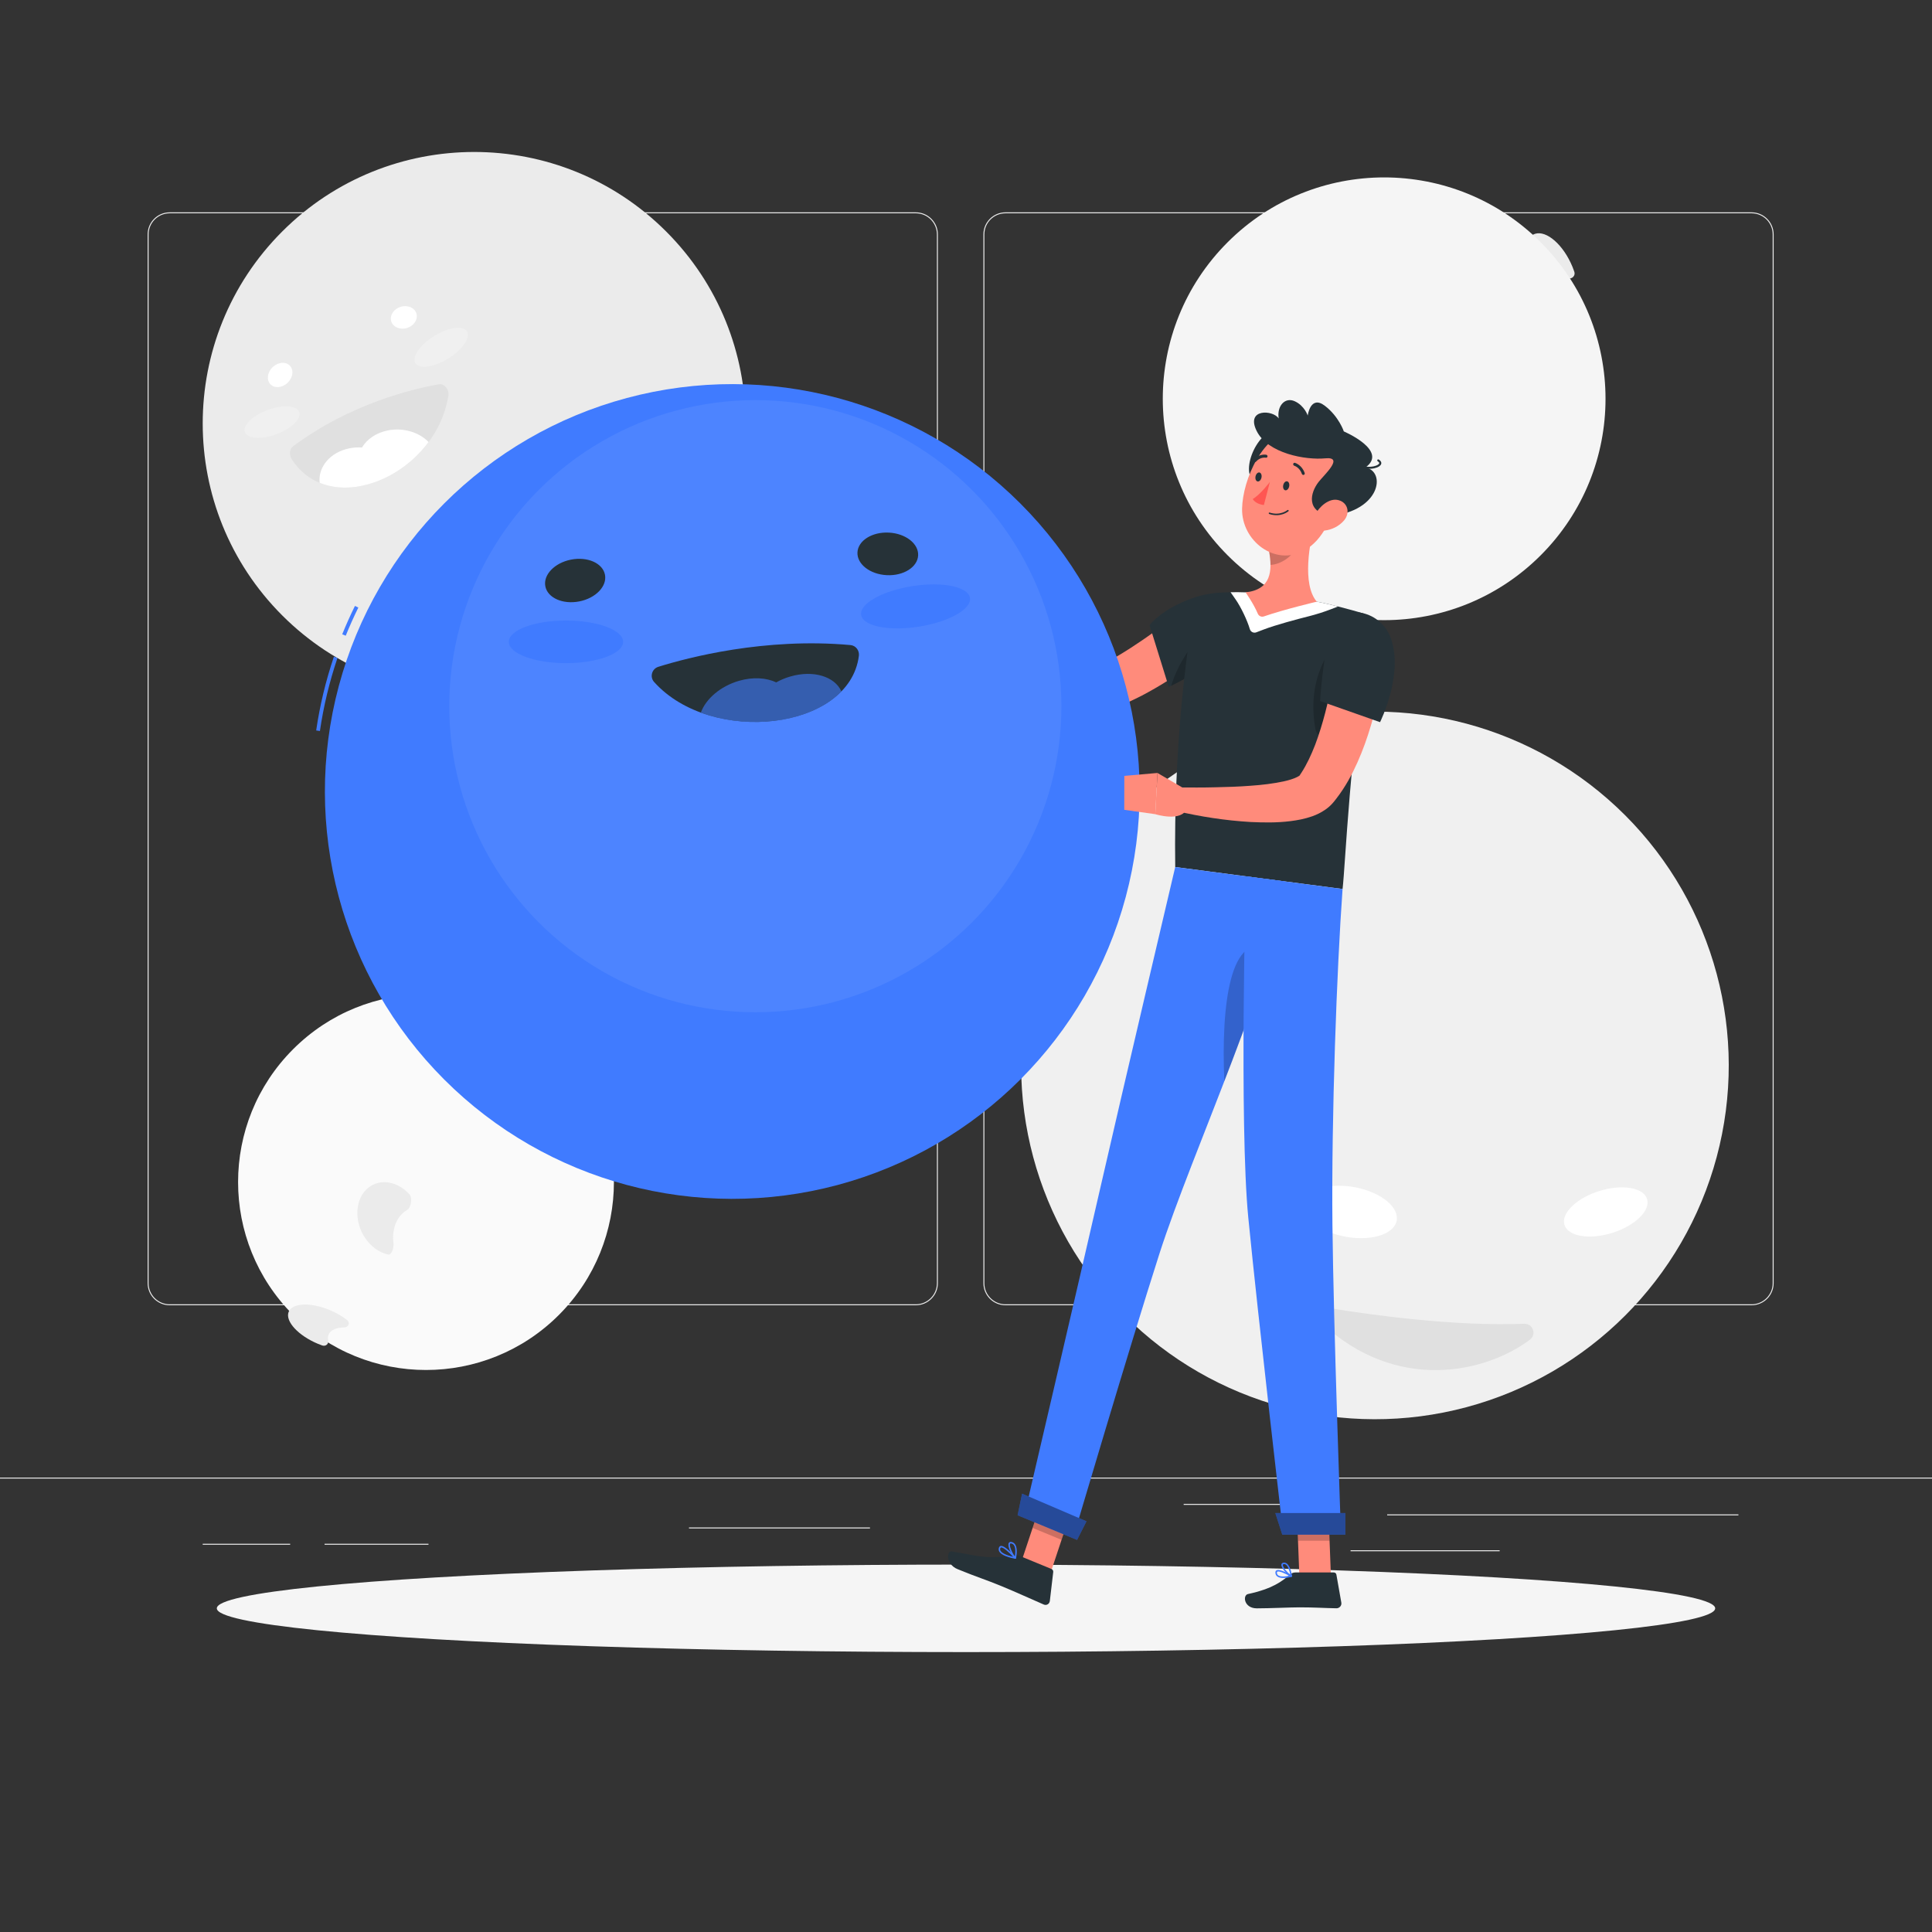 <?xml version="1.0" encoding="utf-8"?>
<!-- Generator: Adobe Illustrator 27.5.0, SVG Export Plug-In . SVG Version: 6.00 Build 0)  -->
<svg version="1.1" xmlns="http://www.w3.org/2000/svg" xmlns:xlink="http://www.w3.org/1999/xlink" x="0px" y="0px"
	 viewBox="0 0 500 500" style="enable-background:new 0 0 500 500;" xml:space="preserve">
<rect x="0" y="0" width="500" height="500" fill="#333333" stroke="none"/>
<g id="Background_Complete">
	<g>
		<rect y="382.398" style="fill:#EBEBEB;" width="500" height="0.25"/>
		<rect x="359" y="391.922" style="fill:#EBEBEB;" width="90.901" height="0.25"/>
		<rect x="306.333" y="389.208" style="fill:#EBEBEB;" width="24.887" height="0.25"/>
		<rect x="349.524" y="401.208" style="fill:#EBEBEB;" width="38.587" height="0.25"/>
		<rect x="52.459" y="399.528" style="fill:#EBEBEB;" width="22.638" height="0.25"/>
		<rect x="84" y="399.528" style="fill:#EBEBEB;" width="26.889" height="0.25"/>
		<rect x="178.309" y="395.306" style="fill:#EBEBEB;" width="46.838" height="0.25"/>
		<path style="fill:#EBEBEB;" d="M237.014,337.8H43.915c-3.147,0-5.708-2.561-5.708-5.708V60.66c0-3.147,2.561-5.708,5.708-5.708
			h193.099c3.146,0,5.707,2.561,5.707,5.708v271.432C242.721,335.239,240.16,337.8,237.014,337.8z M43.915,55.203
			c-3.01,0-5.458,2.448-5.458,5.458v271.432c0,3.01,2.448,5.458,5.458,5.458h193.099c3.009,0,5.457-2.448,5.457-5.458V60.66
			c0-3.009-2.448-5.458-5.457-5.458H43.915z"/>
		<path style="fill:#EBEBEB;" d="M453.31,337.8H260.212c-3.147,0-5.707-2.561-5.707-5.708V60.66c0-3.147,2.561-5.708,5.707-5.708
			H453.31c3.148,0,5.708,2.561,5.708,5.708v271.432C459.019,335.239,456.458,337.8,453.31,337.8z M260.212,55.203
			c-3.009,0-5.457,2.448-5.457,5.458v271.432c0,3.01,2.448,5.458,5.457,5.458H453.31c3.01,0,5.458-2.448,5.458-5.458V60.66
			c0-3.009-2.448-5.458-5.458-5.458H260.212z"/>
	</g>
	<g>
		<g>
			
				<ellipse transform="matrix(0.707 -0.707 0.707 0.707 -41.539 118.889)" style="fill:#EBEBEB;" cx="122.743" cy="109.587" rx="70.268" ry="70.268"/>
			<path style="fill:#FFFFFF;" d="M69.641,98.978c0.762,1.368,2.66,1.609,4.239,0.538c1.579-1.071,2.242-3.047,1.48-4.415
				c-0.762-1.368-2.659-1.609-4.238-0.538C69.542,95.633,68.88,97.61,69.641,98.978z"/>
			<path style="fill:#FFFFFF;" d="M101.261,83.174c0.473,1.508,2.311,2.269,4.105,1.699c1.794-0.57,2.865-2.255,2.392-3.763
				c-0.473-1.508-2.311-2.269-4.105-1.699C101.859,79.981,100.788,81.666,101.261,83.174z"/>
			<path style="fill:#F0F0F0;" d="M107.44,93.874c0.853,1.701,4.561,1.288,8.282-0.922c3.721-2.21,6.046-5.382,5.192-7.083
				c-0.853-1.701-4.561-1.288-8.282,0.922C108.911,89.002,106.586,92.173,107.44,93.874z"/>
			<path style="fill:#F0F0F0;" d="M63.381,111.812c0.606,1.742,4.244,1.999,8.127,0.576c3.883-1.424,6.539-3.99,5.934-5.732
				c-0.605-1.742-4.244-2-8.127-0.576C65.433,107.504,62.776,110.07,63.381,111.812z"/>
			<g>
				<path style="fill:#E0E0E0;" d="M113.549,99.452c-6.446,1.142-22.876,4.974-37.717,16.064c-0.927,0.693-1.048,2.214-0.322,3.339
					c10.174,15.763,37.227,4.161,40.532-16.452C116.303,100.771,114.967,99.201,113.549,99.452z"/>
				<path style="fill:#FFFFFF;" d="M90.412,116.031c1.091-0.226,2.199-0.291,3.27-0.215c1.271-2.141,3.635-3.797,6.65-4.414
					c4.034-0.814,8.128,0.461,10.579,2.99c-2.234,3.03-5.011,5.578-8.06,7.521c-2.395,1.529-4.953,2.693-7.532,3.407
					c-4.345,1.223-8.768,1.199-12.589-0.37C82.267,120.873,85.44,117.034,90.412,116.031z"/>
			</g>
		</g>
		<g>
			<path style="fill:#EBEBEB;" d="M396.004,72.496c0.79,1.923,1.811,3.636,2.934,5.022c0.773,0.955,2.312,0.42,2.395-0.806
				c0.161-2.362,1.072-4.095,2.671-4.595c0.557-0.174,1.158-0.187,1.784-0.055c1.052,0.221,1.992-0.712,1.647-1.73
				c-0.142-0.417-0.299-0.838-0.472-1.26c-2.33-5.675-6.673-9.509-9.699-8.563C394.238,61.455,393.676,66.823,396.004,72.496z"/>
			
				<ellipse transform="matrix(0.707 -0.707 0.707 0.707 31.977 283.553)" style="fill:#F5F5F5;" cx="358.267" cy="103.177" rx="57.299" ry="57.299"/>
		</g>
		<g>
			<g>
				
					<ellipse transform="matrix(0.707 -0.707 0.707 0.707 -184.029 167.597)" style="fill:#FAFAFA;" cx="110.293" cy="305.941" rx="48.64" ry="48.64"/>
			</g>
			<path style="fill:#EBEBEB;" d="M85.376,339.059c1.711,0.717,3.232,1.612,4.462,2.576c0.847,0.664,0.36,1.884-0.734,1.901
				c-2.107,0.033-3.66,0.698-4.115,1.969c-0.159,0.442-0.174,0.928-0.06,1.438c0.191,0.859-0.647,1.58-1.553,1.259
				c-0.371-0.132-0.745-0.276-1.121-0.433c-5.048-2.115-8.441-5.779-7.578-8.185C75.539,337.179,80.33,336.945,85.376,339.059z"/>
			<path style="fill:#EBEBEB;" d="M102.001,306.395c1.529,0.54,2.895,1.51,4.006,2.748c0.765,0.853,0.368,3.399-0.596,3.955
				c-1.858,1.07-3.21,3.073-3.578,5.699c-0.129,0.915-0.128,1.841-0.014,2.755c0.192,1.536-0.529,3.304-1.336,3.129
				c-0.331-0.072-0.665-0.166-1.001-0.285c-4.51-1.593-7.602-6.916-6.906-11.888C93.272,307.537,97.493,304.802,102.001,306.395z"/>
		</g>
		<g>
			
				<ellipse transform="matrix(0.707 -0.707 0.707 0.707 -90.724 332.419)" style="fill:#F0F0F0;" cx="355.903" cy="275.723" rx="91.578" ry="91.578"/>
			<path style="fill:#FFFFFF;" d="M338.369,309.458c-2.78,2.947-0.096,7.212,5.995,9.528c6.091,2.316,13.282,1.804,16.061-1.142
				c2.78-2.946,0.096-7.212-5.995-9.528C348.34,306,341.149,306.512,338.369,309.458z"/>
			<path style="fill:#FFFFFF;" d="M404.762,316.387c0.279,3.175,5.345,4.524,11.314,3.013c5.97-1.511,10.582-5.31,10.303-8.485
				c-0.279-3.175-5.345-4.524-11.315-3.013C409.096,309.413,404.483,313.212,404.762,316.387z"/>
			<path style="fill:#E0E0E0;" d="M344.044,338.534c10.716,1.756,32.234,4.761,50.422,4.058c2.255-0.087,3.269,2.768,1.464,4.123
				c-11.498,8.635-34.527,13.762-53.827-4.261C340.459,340.918,341.824,338.171,344.044,338.534z"/>
		</g>
	</g>
</g>
<g id="Background_Simple" style="display:none;">
	<g style="display:inline;">
		<path style="fill:#407BFF;" d="M365.104,97.664c-32.341-18.715-76.084-22.189-112.533-13.687
			c-18.328,4.275-32.001,13.483-47.849,22.228c-22.203,12.252-38.696,10.74-63.437,11.868
			c-72.005,3.283-93.263,70.228-85.998,116.847c8.834,56.688,61.642,101.913,125.317,107.378
			c42.876,3.68,82.561-1.669,116.327-19.066c26.366-13.585,29.559-35.463,34.094-60.786c3.464-19.338,5.762-40.93,18.222-57.555
			c11.392-15.2,27.635-6.158,42.049-16.485C427.987,162.118,392.342,113.426,365.104,97.664z"/>
		<path style="opacity:0.9;fill:#FFFFFF;" d="M365.104,97.664c-32.341-18.715-76.084-22.189-112.533-13.687
			c-18.328,4.275-32.001,13.483-47.849,22.228c-22.203,12.252-38.696,10.74-63.437,11.868
			c-72.005,3.283-93.263,70.228-85.998,116.847c8.834,56.688,61.642,101.913,125.317,107.378
			c42.876,3.68,82.561-1.669,116.327-19.066c26.366-13.585,29.559-35.463,34.094-60.786c3.464-19.338,5.762-40.93,18.222-57.555
			c11.392-15.2,27.635-6.158,42.049-16.485C427.987,162.118,392.342,113.426,365.104,97.664z"/>
	</g>
</g>
<g id="Shadow_1_">
	<ellipse id="_x3C_Path_x3E__338_" style="fill:#F5F5F5;" cx="250" cy="416.238" rx="193.889" ry="11.323"/>
</g>
<g id="Character_1_">
	<g>
		<polygon style="fill:#FF8B7B;" points="271.81,407.289 264.318,404.203 270.35,386.073 277.843,389.159 		"/>
		<polygon style="fill:#FF8B7B;" points="344.44,407.899 336.273,407.899 335.552,388.986 343.719,388.986 		"/>
		<path style="fill:#263238;" d="M335.23,406.953h9.957c0.334,0,0.612,0.232,0.67,0.558l1.278,7.259
			c0.133,0.753-0.492,1.466-1.263,1.452c-3.201-0.055-5.53-0.243-9.565-0.243c-2.482,0-7.608,0.258-11.036,0.258
			c-3.353,0-3.719-3.39-2.302-3.697c6.356-1.377,8.814-3.275,10.912-5.086C334.259,407.129,334.742,406.953,335.23,406.953z"/>
		<path style="fill:#263238;" d="M263.864,402.653l8.249,3.392c0.309,0.127,0.5,0.457,0.461,0.793l-0.879,7.488
			c-0.091,0.776-0.853,1.234-1.561,0.929c-2.958-1.275-7.196-3.222-10.936-4.76c-4.373-1.798-6.263-2.296-11.391-4.405
			c-3.101-1.275-2.854-4.839-1.456-4.596c6.365,1.106,9.268,2.138,15.486,1.014C262.512,402.385,263.212,402.385,263.864,402.653z"
			/>
		<path style="fill:#FF8B7B;" d="M314.415,166.989c-1.069,0.96-1.978,1.737-2.997,2.543c-0.995,0.797-1.997,1.572-3.013,2.334
			c-2.015,1.541-4.13,2.949-6.273,4.332c-2.149,1.366-4.387,2.64-6.667,3.849c-2.324,1.157-4.66,2.303-7.16,3.23
			c-1.223,0.493-2.516,0.898-3.8,1.305c-0.586,0.21-1.424,0.397-2.17,0.578c-0.792,0.145-1.568,0.311-2.404,0.361
			c-3.257,0.343-7.004-0.306-9.973-2.093c-1.493-0.862-2.778-1.952-3.841-3.132c-1.072-1.174-1.937-2.435-2.637-3.726
			c-0.712-1.285-1.256-2.604-1.687-3.933c-0.222-0.662-0.394-1.337-0.555-2.012c-0.164-0.702-0.261-1.308-0.386-2.153l5.947-1.497
			l0.74,1.286c0.265,0.453,0.554,0.895,0.844,1.324c0.578,0.862,1.214,1.657,1.865,2.364c0.662,0.7,1.344,1.309,2.03,1.787
			c0.693,0.473,1.382,0.813,2.045,1.035c1.341,0.4,2.6,0.43,4.108,0.038c0.364-0.077,0.76-0.226,1.144-0.338
			c0.409-0.166,0.744-0.27,1.281-0.506c0.986-0.413,1.97-0.806,2.948-1.306c3.932-1.853,7.794-4.218,11.545-6.789
			c1.889-1.269,3.733-2.624,5.572-3.987c0.916-0.684,1.824-1.383,2.715-2.092l2.576-2.075L314.415,166.989z"/>
		<path style="fill:#263238;" d="M319.218,164.708c-3.488,7.164-16.747,13.063-16.747,13.063l-4.966-15.988
			c0,0,2.134-2.905,7.578-5.507C317.894,150.15,323.916,155.06,319.218,164.708z"/>
		<path style="opacity:0.2;" d="M310.858,164.412c-2.802,2.781-5.456,7.01-6.926,10.679c-0.317,0.793-0.592,1.597-0.814,2.379
			c2.03-0.973,8.417-4.198,12.741-8.374l0.328-1.924C316.694,164.158,313.036,162.255,310.858,164.412z"/>
		<path style="fill:#FF8B7B;" d="M268.715,170.679l-4.463-9.575l-5.472,9.062c0,0,2.667,5.495,8.161,3.578L268.715,170.679z"/>
		<polygon style="fill:#FF8B7B;" points="257.507,156.816 253.8,163.661 258.78,170.166 264.252,161.104 		"/>
		<g>
			<polygon style="opacity:0.2;" points="270.35,386.079 267.239,395.423 274.735,398.511 277.846,389.166 			"/>
			<polygon style="opacity:0.2;" points="343.721,388.991 335.55,388.991 335.926,398.74 344.097,398.74 			"/>
		</g>
		<g>
			<path style="fill:#263238;" d="M308.836,158.769c-1.693,9.801-5.115,33.794-4.69,65.619l43.311,5.684
				c0.749-6.36,1.842-35.602,6.938-66.268c0.42-2.528,0.542-4.454-1.92-5.165c-2.732-0.789-8.082-2.273-11.697-2.926
				c-5.515-0.995-13.514-2.224-18.411-2.415c-2.729-0.107-5.405-0.01-7.586,0.136C311.801,153.634,309.344,155.827,308.836,158.769z
				"/>
			<path style="fill:#FFFFFF;" d="M340.781,155.71c-5.519-0.994-13.513-2.22-18.419-2.411c-1.332-0.053-2.643-0.053-3.891-0.032
				l1.301,1.861c1.363,1.95,3.022,5.414,3.688,7.698l0,0c0.206,0.706,0.971,1.086,1.658,0.824l1.939-0.74
				c3.2-1.212,8.515-2.627,11.731-3.441c1.927-0.488,3.822-1.094,5.677-1.806l1.836-0.705
				C344.376,156.472,342.398,156.006,340.781,155.71z"/>
			<path style="opacity:0.2;" d="M341.747,173.01c-2.47,6.171-1.971,12.208-1.32,15.673c0.315,1.677,1.902,2.796,3.587,2.529
				l3.506-0.555c1.335-0.212,2.387-1.253,2.611-2.586l3.868-22.98c0.508-3.017-3.151-4.915-5.323-2.76
				C345.875,165.112,343.214,169.34,341.747,173.01z"/>
		</g>
		<path style="fill:#FF8B7B;" d="M340.474,134.585l-12.012,8.237c0.814,4.79,0.624,9.749-6.101,10.479c0,0,2.083,2.961,3.15,5.506
			c0.261,0.621,0.937,0.945,1.573,0.725c5.262-1.825,13.696-3.82,13.696-3.82C336.921,151.185,338.878,140.4,340.474,134.585z"/>
		<path style="opacity:0.2;" d="M335.575,137.948l-7.107,4.873c0.196,1.134,0.33,2.275,0.329,3.367c2.55-0.036,6.22-2.373,6.681-5
			C335.707,139.878,335.745,138.594,335.575,137.948z"/>
		<path style="fill:#263238;" d="M328.803,111.665c-5.707,2.72-8.722,15.68-0.601,12.788
			C336.322,121.561,335.037,108.694,328.803,111.665z"/>
		<path style="fill:#FF8B7B;" d="M347.212,126.479c-2.496,7.609-4.79,13.305-9.758,16.034c-7.473,4.103-16.159-2.521-16.002-10.863
			c0.141-7.508,5.421-19.783,13.845-20.437C343.596,110.568,349.708,118.869,347.212,126.479z"/>
		<path style="fill:#263238;" d="M341.257,124.721c1.469-1.877,6.726-6.589,1.703-6.105c-5.022,0.485-14.836-1.226-17.74-7.087
			c-2.889-5.83,4.229-5.492,5.707-3.231c-0.508-3.216,1.613-5.619,4.162-4.45c2.548,1.17,3.348,3.701,3.348,3.701
			s0.682-5.386,4.406-2.555c3.671,2.79,4.934,6.653,4.934,6.653s11.676,4.978,5.596,9.34c5.331,0.969,4.009,11.19-9.046,12.556
			C337.864,132.398,339.084,127.498,341.257,124.721z"/>
		<path style="fill:#263238;" d="M354.329,121.335c-1.286,0-2.624-0.396-3.331-1.396c-0.084-0.119-0.056-0.284,0.064-0.368
			c0.117-0.086,0.283-0.057,0.368,0.063c0.823,1.166,2.718,1.356,4.132,1.039c0.895-0.201,1.348-0.55,1.389-0.789
			c0.035-0.202-0.235-0.408-0.4-0.514c-0.124-0.078-0.16-0.241-0.081-0.364c0.078-0.123,0.243-0.158,0.364-0.081
			c0.611,0.389,0.685,0.786,0.639,1.05c-0.093,0.528-0.764,0.981-1.794,1.214C355.257,121.283,354.796,121.335,354.329,121.335z"/>
		<path style="fill:#FF8B7B;" d="M347.886,134.632c-1.334,1.605-3.327,2.491-5.09,2.68c-2.653,0.285-3.531-2.034-2.418-4.174
			c1.002-1.926,3.589-4.396,6.072-3.69C348.895,130.143,349.411,132.797,347.886,134.632z"/>
		<path style="fill:#407BFF;" d="M304.146,224.388c0,0-13.619,57.813-19.191,82.199c-5.796,25.365-19.935,85.883-19.935,85.883
			l12.796,5.262c0,0,14.462-49.025,22.238-73.264c8.477-26.425,31.009-74.966,32.561-96.343
			C319.223,226.367,304.146,224.388,304.146,224.388z"/>
		<path style="opacity:0.2;" d="M316.853,279.832c4.642-12.033,9.104-24.055,12.107-34.29v-0.011
			C318.27,240.456,316.007,260.176,316.853,279.832z"/>
		<path style="fill:#407BFF;" d="M322.438,226.789c0,0-1.747,64.259,0.624,88.397c2.597,26.433,9.018,81.666,9.018,81.666h14.958
			c0,0-1.938-53.997-2.205-79.771c-0.291-27.973,1.139-66.567,2.623-87.01C330.871,227.895,322.438,226.789,322.438,226.789z"/>
		<g>
			<polygon style="fill:#407BFF;" points="331.855,397.176 348.181,397.176 348.181,391.571 330.054,391.571 			"/>
			<polygon style="opacity:0.4;" points="331.855,397.176 348.181,397.176 348.181,391.571 330.054,391.571 			"/>
		</g>
		<g>
			<polygon style="fill:#407BFF;" points="263.358,392.148 278.739,398.53 281.186,393.71 264.516,386.564 			"/>
			<polygon style="opacity:0.4;" points="263.358,392.148 278.739,398.53 281.186,393.71 264.516,386.564 			"/>
		</g>
		<path style="fill:#263238;" d="M333.616,125.968c-0.164,0.632-0.633,1.037-1.048,0.905c-0.414-0.132-0.617-0.752-0.453-1.384
			c0.164-0.632,0.633-1.037,1.048-0.905C333.578,124.716,333.781,125.336,333.616,125.968z"/>
		<path style="fill:#263238;" d="M326.451,123.679c-0.164,0.632-0.633,1.037-1.048,0.905s-0.617-0.752-0.453-1.384
			c0.164-0.632,0.633-1.037,1.048-0.905C326.412,122.427,326.615,123.047,326.451,123.679z"/>
		<path style="fill:#FF5652;" d="M328.647,124.721c0,0-2.389,3.186-4.434,4.438c0.85,1.402,2.881,1.534,2.881,1.534L328.647,124.721
			z"/>
		<path style="fill:#263238;" d="M328.488,133.029c2.982,0.953,4.879-0.65,4.958-0.718c0.079-0.068,0.084-0.191,0.012-0.274
			c-0.07-0.083-0.193-0.097-0.271-0.029c-0.018,0.016-1.829,1.536-4.603,0.65c-0.103-0.033-0.208,0.024-0.234,0.126
			C328.324,132.886,328.386,132.996,328.488,133.029z"/>
		<path style="fill:#263238;" d="M337.172,122.892c0.077,0.029,0.162,0.034,0.243,0.008c0.2-0.061,0.304-0.279,0.233-0.486
			c-0.712-2.072-2.427-2.61-2.503-2.63c-0.206-0.062-0.412,0.056-0.462,0.263c-0.049,0.207,0.075,0.423,0.282,0.486l0,0
			c0.056,0.016,1.393,0.451,1.96,2.104C336.967,122.758,337.061,122.85,337.172,122.892z"/>
		<path style="fill:#263238;" d="M324.678,119.562c0.139,0.044,0.291,0.01,0.39-0.102c1.101-1.245,2.478-1.017,2.536-1.007
			c0.21,0.037,0.402-0.103,0.428-0.314c0.026-0.211-0.127-0.411-0.331-0.453c-0.075-0.014-1.838-0.324-3.218,1.235
			c-0.138,0.156-0.118,0.402,0.043,0.551C324.572,119.515,324.624,119.545,324.678,119.562z"/>
		<path style="fill:#FF8B7B;" d="M358.634,168.063c-0.166,1.815-0.362,3.378-0.623,5.04c-0.251,1.637-0.531,3.266-0.841,4.892
			c-0.632,3.249-1.404,6.484-2.362,9.701c-0.955,3.218-2.078,6.425-3.498,9.595c-1.42,3.172-3.105,6.325-5.424,9.33l-0.44,0.561
			l-0.221,0.28l-0.399,0.464c-0.593,0.662-1.207,1.172-1.799,1.586c-1.19,0.828-2.304,1.336-3.344,1.717
			c-2.081,0.735-3.943,1.055-5.745,1.284c-3.59,0.445-6.947,0.368-10.263,0.222c-6.625-0.389-12.961-1.382-19.335-2.861l0.811-6.078
			c3.059,0.011,6.208,0.037,9.291-0.046c3.091-0.063,6.164-0.16,9.172-0.395c2.997-0.201,5.971-0.566,8.62-1.137
			c1.311-0.288,2.548-0.673,3.408-1.097c0.427-0.203,0.731-0.417,0.818-0.52c0.047-0.05,0.03-0.064-0.05-0.003
			c-0.006-0.004-0.066,0.078-0.02,0.01l0.13-0.197l0.262-0.393c1.39-2.116,2.563-4.646,3.589-7.29
			c1.002-2.666,1.866-5.467,2.609-8.332c0.738-2.868,1.375-5.797,1.934-8.751c0.285-1.476,0.544-2.96,0.774-4.444
			c0.218-1.46,0.458-3.026,0.625-4.352L358.634,168.063z"/>
		<g>
			<g>
				<path style="fill:#263238;" d="M359.653,164.456c4.014,9.37-2.498,22.439-2.498,22.439l-15.504-5.458
					c0,0,0.274-6.484,2.083-16.541C345.409,155.586,356.562,157.239,359.653,164.456z"/>
			</g>
		</g>
		<path style="fill:#407BFF;" d="M332.129,408.381c0.755,0,1.561-0.157,2.12-0.293c0.074-0.018,0.128-0.08,0.136-0.157
			c0.008-0.077-0.031-0.154-0.1-0.195c-0.308-0.187-3.033-1.806-3.913-1.341c-0.135,0.072-0.298,0.225-0.299,0.547
			c-0.002,0.433,0.153,0.777,0.46,1.022C330.919,408.274,331.507,408.381,332.129,408.381z M333.671,407.815
			c-1.369,0.278-2.439,0.227-2.908-0.147c-0.206-0.165-0.305-0.394-0.303-0.702c0.001-0.15,0.059-0.2,0.109-0.227
			C331.024,406.498,332.565,407.196,333.671,407.815z"/>
		<path style="fill:#407BFF;" d="M334.203,408.093c0.037,0,0.073-0.01,0.103-0.031c0.057-0.039,0.087-0.107,0.077-0.177
			c-0.014-0.1-0.346-2.457-1.34-3.232c-0.258-0.202-0.539-0.286-0.838-0.249c-0.459,0.057-0.565,0.342-0.586,0.507
			c-0.12,0.911,1.618,2.7,2.49,3.159C334.139,408.085,334.171,408.093,334.203,408.093z M332.362,404.782
			c0.159,0,0.308,0.056,0.454,0.169c0.595,0.465,0.959,1.77,1.115,2.56c-0.877-0.637-1.998-1.991-1.927-2.529
			c0.006-0.049,0.022-0.164,0.271-0.195C332.304,404.784,332.333,404.782,332.362,404.782z"/>
		<path style="fill:#407BFF;" d="M260.256,402.713c0.832,0.342,1.785,0.567,2.47,0.699c0.08,0.015,0.158-0.023,0.195-0.095
			c0.037-0.073,0.025-0.164-0.03-0.227c-0.281-0.323-2.769-3.15-3.871-3.001c-0.212,0.028-0.372,0.155-0.463,0.366
			c-0.153,0.354-0.144,0.7,0.028,1.029C258.855,402.001,259.507,402.405,260.256,402.713z M262.219,402.907
			c-1.767-0.401-2.984-0.987-3.302-1.6c-0.112-0.215-0.117-0.437-0.013-0.678c0.04-0.093,0.094-0.137,0.18-0.149
			C259.677,400.401,261.181,401.785,262.219,402.907z"/>
		<path style="fill:#407BFF;" d="M262.69,403.402c0.037,0.015,0.077,0.018,0.116,0.009c0.065-0.017,0.115-0.069,0.131-0.136
			c0.022-0.091,0.537-2.258-0.145-3.461c-0.208-0.367-0.504-0.611-0.884-0.722c-0.509-0.151-0.739,0.046-0.843,0.238
			c-0.439,0.818,0.789,3.233,1.557,4.027C262.642,403.376,262.665,403.392,262.69,403.402z M261.928,399.509
			c0.227,0.093,0.404,0.256,0.539,0.494c0.448,0.789,0.287,2.147,0.175,2.795c-0.733-0.955-1.507-2.774-1.243-3.265
			c0.022-0.04,0.087-0.161,0.42-0.062C261.856,399.482,261.892,399.494,261.928,399.509z"/>
		<g>
			<path style="fill:#407BFF;" d="M89.475,164.523l-0.908-0.367c1.004-2.481,2.111-4.953,3.294-7.348l0.877,0.434
				C91.567,159.614,90.469,162.064,89.475,164.523z"/>
			<path style="fill:#407BFF;" d="M82.795,189.182l-0.969-0.141c0.944-6.472,2.487-12.891,4.585-19.078l0.928,0.314
				C85.26,176.409,83.731,182.77,82.795,189.182z"/>
			
				<ellipse transform="matrix(0.707 -0.707 0.707 0.707 -89.322 194.029)" style="fill:#407BFF;" cx="189.552" cy="204.836" rx="105.442" ry="105.442"/>
			<circle style="opacity:0.07;fill:#FFFFFF;" cx="195.481" cy="182.76" r="79.212"/>
			<path style="fill:#263238;" d="M237.613,143.744c-0.155,3.041-3.796,5.328-8.132,5.107c-4.337-0.221-7.727-2.865-7.572-5.906
				c0.155-3.041,3.796-5.328,8.132-5.107C234.378,138.058,237.768,140.702,237.613,143.744z"/>
			<path style="fill:#263238;" d="M156.567,148.736c0.581,2.989-2.403,6.085-6.665,6.913c-4.262,0.829-8.189-0.922-8.77-3.911
				c-0.581-2.989,2.403-6.084,6.665-6.913C152.059,143.995,155.985,145.746,156.567,148.736z"/>
			<path style="fill:#407BFF;" d="M161.269,166.103c0,3.045-6.623,5.515-14.794,5.516s-14.795-2.467-14.795-5.512
				c0-3.045,6.623-5.515,14.794-5.516C154.645,160.59,161.269,163.058,161.269,166.103z"/>
			<path style="fill:#407BFF;" d="M251.027,154.731c0.454,2.898-5.482,6.236-13.259,7.454c-7.777,1.219-14.449-0.143-14.904-3.042
				c-0.454-2.898,5.482-6.236,13.259-7.454C243.9,150.471,250.572,151.833,251.027,154.731z"/>
			<g>
				<path style="fill:#263238;" d="M170.376,172.568c7.625-2.381,27.562-7.635,49.731-5.625c1.384,0.126,2.345,1.409,2.17,2.788
					c-2.46,19.315-38.174,23.278-53,6.762C168.102,175.185,168.698,173.092,170.376,172.568z"/>
				<path style="opacity:0.6;fill:#407BFF;" d="M204.547,175.074c-1.309,0.374-2.548,0.9-3.67,1.531
					c-2.548-1.227-6.019-1.449-9.63-0.409c-4.827,1.402-8.578,4.686-9.864,8.216c4.079,1.508,8.485,2.303,12.856,2.419
					c3.436,0.094,6.849-0.222,10.039-0.947c5.387-1.204,10.179-3.553,13.475-6.954C216.035,175.074,210.495,173.344,204.547,175.074
					z"/>
			</g>
		</g>
		<path style="fill:#FF8B7B;" d="M306.701,204.224l-7.145-4.181l-0.571,10.667c0,0,6.797,2.159,8.188-1.474L306.701,204.224z"/>
		<polygon style="fill:#FF8B7B;" points="290.974,200.795 290.957,209.577 298.985,210.71 299.556,200.043 		"/>
	</g>
</g>
</svg>
